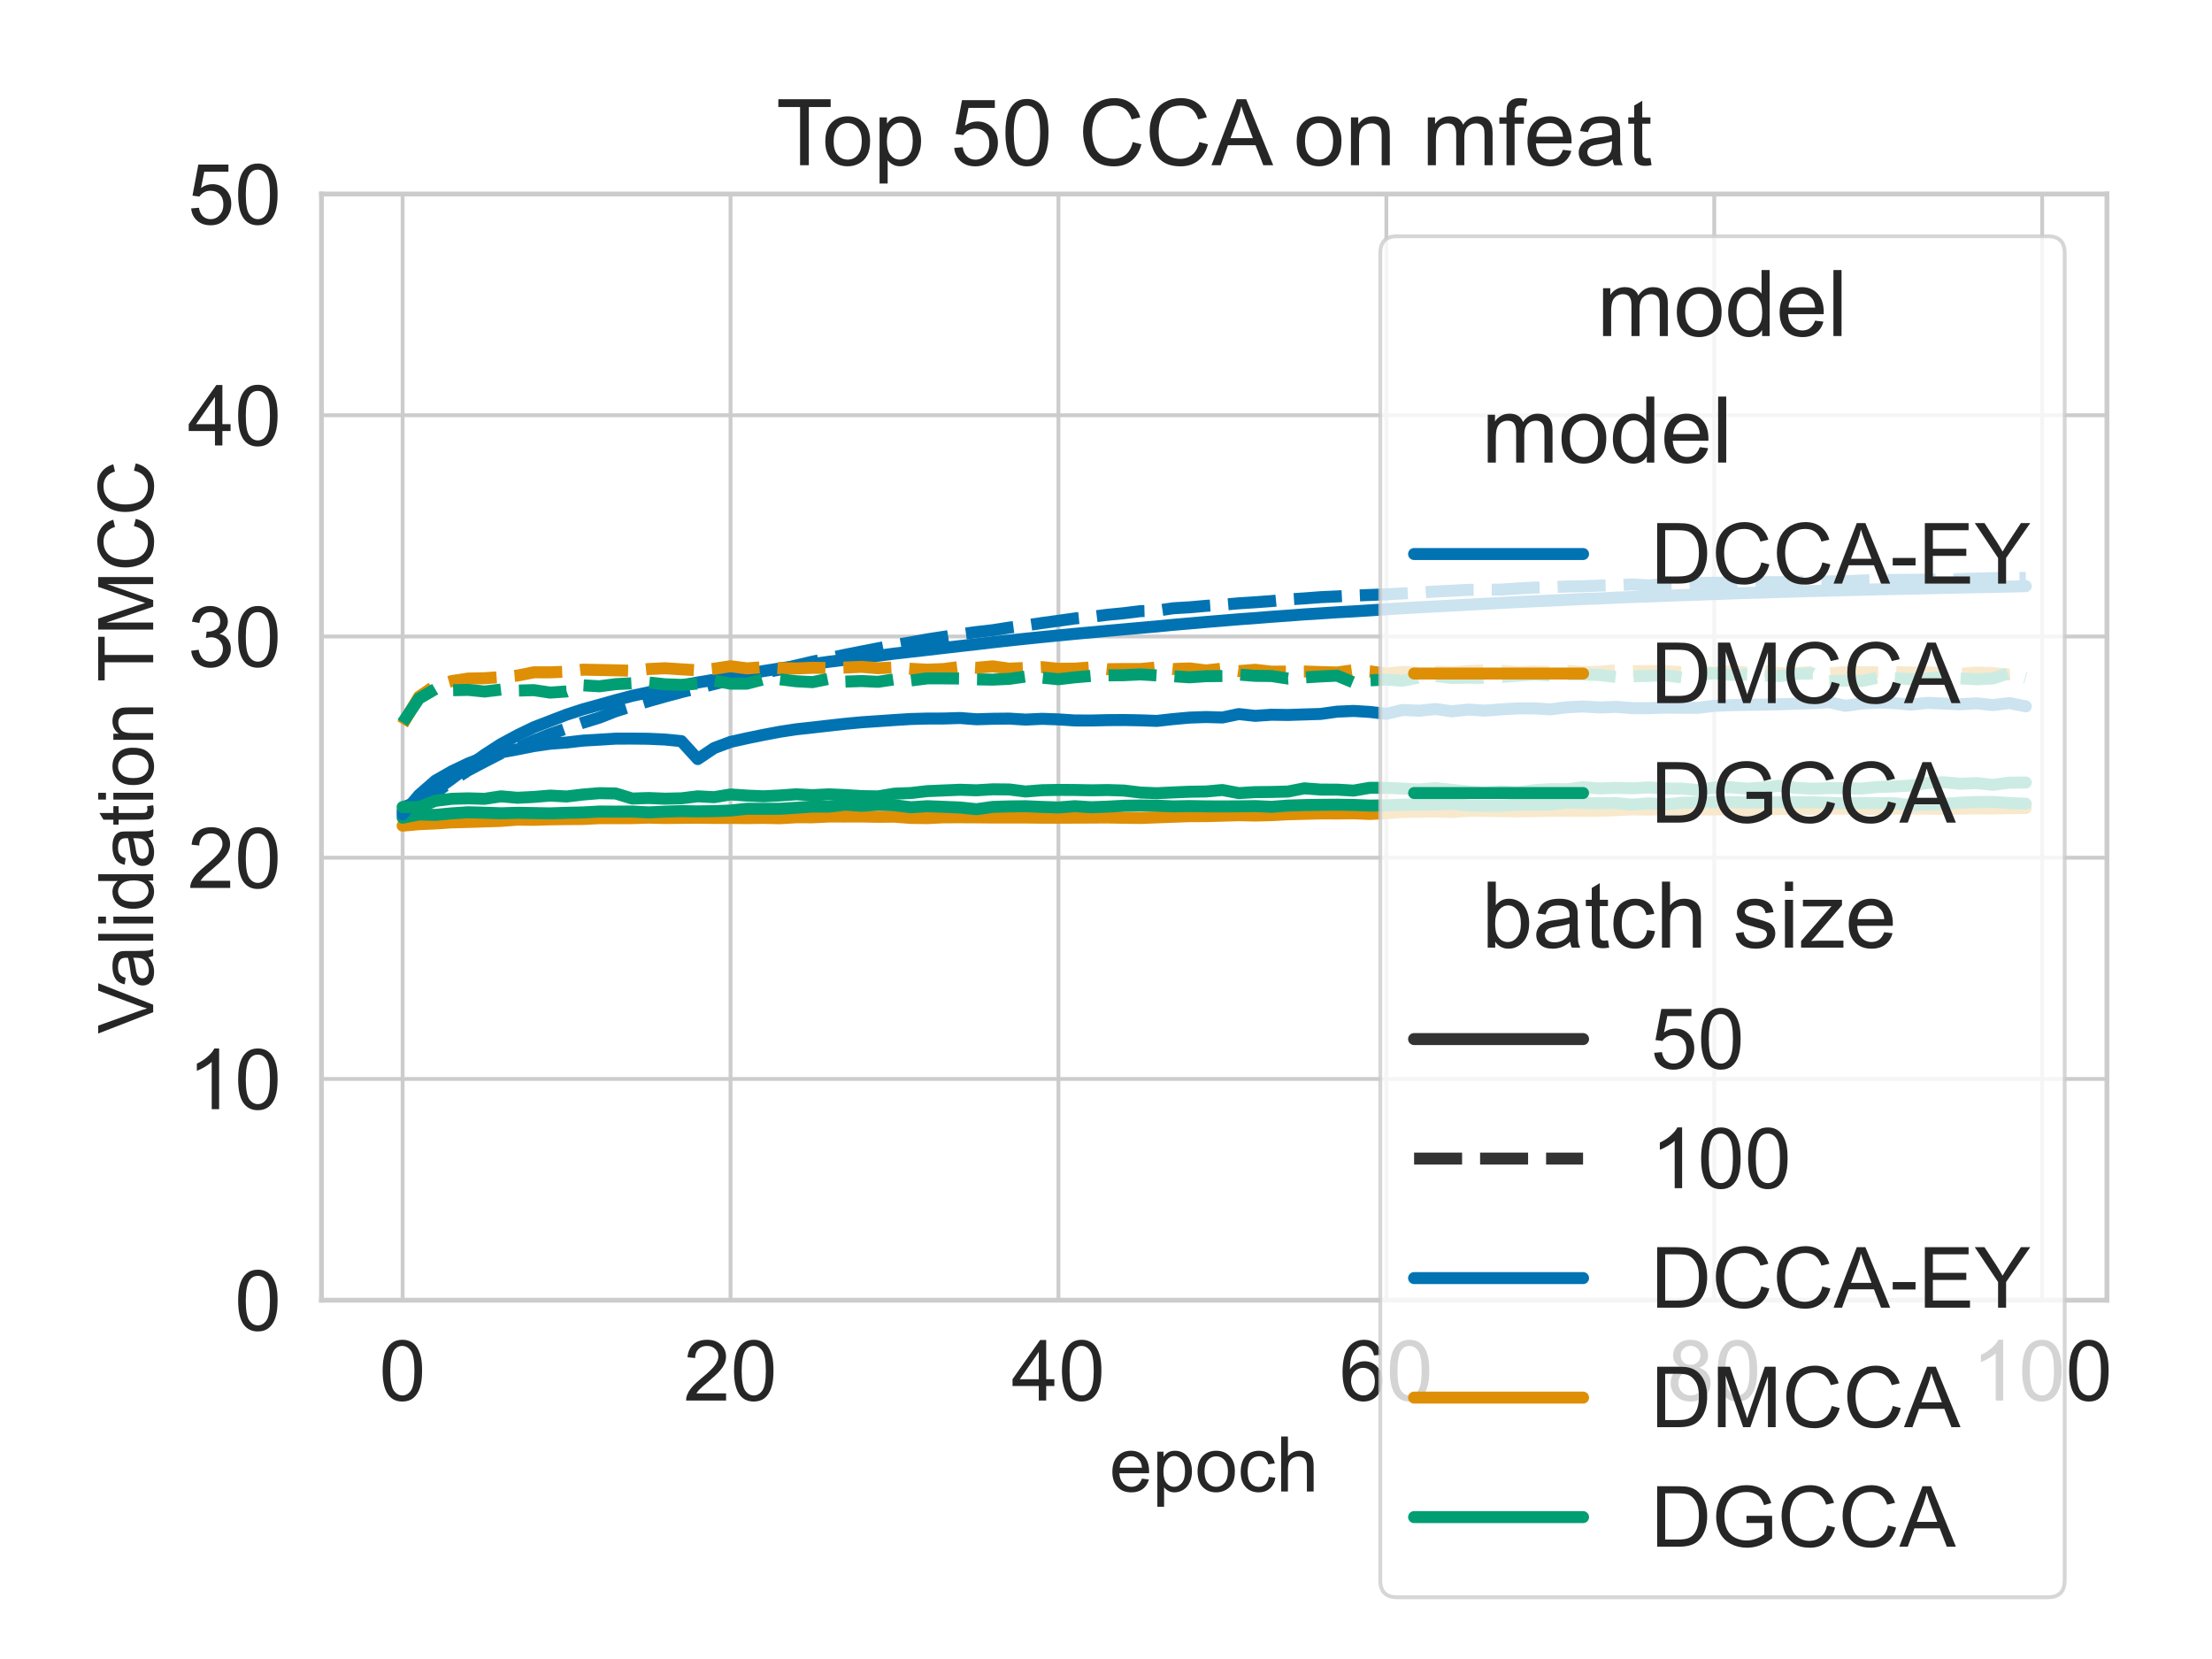 <?xml version="1.0" encoding="utf-8" standalone="no"?>
<!DOCTYPE svg PUBLIC "-//W3C//DTD SVG 1.1//EN"
  "http://www.w3.org/Graphics/SVG/1.1/DTD/svg11.dtd">
<!-- Created with matplotlib (https://matplotlib.org/) -->
<svg height="345.6pt" version="1.1" viewBox="0 0 460.8 345.6" width="460.8pt" xmlns="http://www.w3.org/2000/svg" xmlns:xlink="http://www.w3.org/1999/xlink">
 <defs>
  <style type="text/css">*{stroke-linecap:butt;stroke-linejoin:round;}</style>
 </defs>
 <g id="figure_1">
  <g id="patch_1">
   <path d="M 0 345.6 
L 460.8 345.6 
L 460.8 0 
L 0 0 
z
" style="fill:#ffffff;"/>
  </g>
  <g id="axes_1">
   <g id="patch_2">
    <path d="M 66.966 270.852 
L 438.911 270.852 
L 438.911 40.416 
L 66.966 40.416 
z
" style="fill:#ffffff;"/>
   </g>
   <g id="matplotlib.axis_1">
    <g id="xtick_1">
     <g id="line2d_1">
      <path clip-path="url(#pb693d8e25d)" d="M 83.873 270.852 
L 83.873 40.416 
" style="fill:none;stroke:#cccccc;stroke-linecap:round;stroke-width:0.8;"/>
     </g>
     <g id="text_1">
      <!-- 0 -->
      <g style="fill:#262626;" transform="translate(78.979 291.75)scale(0.176 -0.176)">
       <defs>
        <path d="M 4.156 35.297 
Q 4.156 48 6.766 55.734 
Q 9.375 63.484 14.516 67.672 
Q 19.672 71.875 27.484 71.875 
Q 33.25 71.875 37.594 69.547 
Q 41.938 67.234 44.766 62.859 
Q 47.609 58.5 49.219 52.219 
Q 50.828 45.953 50.828 35.297 
Q 50.828 22.703 48.234 14.969 
Q 45.656 7.234 40.5 3 
Q 35.359 -1.219 27.484 -1.219 
Q 17.141 -1.219 11.234 6.203 
Q 4.156 15.141 4.156 35.297 
z
M 13.188 35.297 
Q 13.188 17.672 17.312 11.828 
Q 21.438 6 27.484 6 
Q 33.547 6 37.672 11.859 
Q 41.797 17.719 41.797 35.297 
Q 41.797 52.984 37.672 58.781 
Q 33.547 64.594 27.391 64.594 
Q 21.344 64.594 17.719 59.469 
Q 13.188 52.938 13.188 35.297 
z
" id="ArialMT-48"/>
       </defs>
       <use xlink:href="#ArialMT-48"/>
      </g>
     </g>
    </g>
    <g id="xtick_2">
     <g id="line2d_2">
      <path clip-path="url(#pb693d8e25d)" d="M 152.182 270.852 
L 152.182 40.416 
" style="fill:none;stroke:#cccccc;stroke-linecap:round;stroke-width:0.8;"/>
     </g>
     <g id="text_2">
      <!-- 20 -->
      <g style="fill:#262626;" transform="translate(142.395 291.75)scale(0.176 -0.176)">
       <defs>
        <path d="M 50.344 8.453 
L 50.344 0 
L 3.031 0 
Q 2.938 3.172 4.047 6.109 
Q 5.859 10.938 9.828 15.625 
Q 13.812 20.312 21.344 26.469 
Q 33.016 36.031 37.109 41.625 
Q 41.219 47.219 41.219 52.203 
Q 41.219 57.422 37.469 61 
Q 33.734 64.594 27.734 64.594 
Q 21.391 64.594 17.578 60.781 
Q 13.766 56.984 13.719 50.25 
L 4.688 51.172 
Q 5.609 61.281 11.656 66.578 
Q 17.719 71.875 27.938 71.875 
Q 38.234 71.875 44.234 66.156 
Q 50.25 60.453 50.25 52 
Q 50.25 47.703 48.484 43.547 
Q 46.734 39.406 42.656 34.812 
Q 38.578 30.219 29.109 22.219 
Q 21.188 15.578 18.938 13.203 
Q 16.703 10.844 15.234 8.453 
z
" id="ArialMT-50"/>
       </defs>
       <use xlink:href="#ArialMT-50"/>
       <use x="55.615" xlink:href="#ArialMT-48"/>
      </g>
     </g>
    </g>
    <g id="xtick_3">
     <g id="line2d_3">
      <path clip-path="url(#pb693d8e25d)" d="M 220.492 270.852 
L 220.492 40.416 
" style="fill:none;stroke:#cccccc;stroke-linecap:round;stroke-width:0.8;"/>
     </g>
     <g id="text_3">
      <!-- 40 -->
      <g style="fill:#262626;" transform="translate(210.704 291.75)scale(0.176 -0.176)">
       <defs>
        <path d="M 32.328 0 
L 32.328 17.141 
L 1.266 17.141 
L 1.266 25.203 
L 33.938 71.578 
L 41.109 71.578 
L 41.109 25.203 
L 50.781 25.203 
L 50.781 17.141 
L 41.109 17.141 
L 41.109 0 
z
M 32.328 25.203 
L 32.328 57.469 
L 9.906 25.203 
z
" id="ArialMT-52"/>
       </defs>
       <use xlink:href="#ArialMT-52"/>
       <use x="55.615" xlink:href="#ArialMT-48"/>
      </g>
     </g>
    </g>
    <g id="xtick_4">
     <g id="line2d_4">
      <path clip-path="url(#pb693d8e25d)" d="M 288.801 270.852 
L 288.801 40.416 
" style="fill:none;stroke:#cccccc;stroke-linecap:round;stroke-width:0.8;"/>
     </g>
     <g id="text_4">
      <!-- 60 -->
      <g style="fill:#262626;" transform="translate(279.014 291.75)scale(0.176 -0.176)">
       <defs>
        <path d="M 49.75 54.047 
L 41.016 53.375 
Q 39.844 58.547 37.703 60.891 
Q 34.125 64.656 28.906 64.656 
Q 24.703 64.656 21.531 62.312 
Q 17.391 59.281 14.984 53.469 
Q 12.594 47.656 12.5 36.922 
Q 15.672 41.75 20.266 44.094 
Q 24.859 46.438 29.891 46.438 
Q 38.672 46.438 44.844 39.969 
Q 51.031 33.5 51.031 23.25 
Q 51.031 16.5 48.125 10.719 
Q 45.219 4.938 40.141 1.859 
Q 35.062 -1.219 28.609 -1.219 
Q 17.625 -1.219 10.688 6.859 
Q 3.766 14.938 3.766 33.5 
Q 3.766 54.25 11.422 63.672 
Q 18.109 71.875 29.438 71.875 
Q 37.891 71.875 43.281 67.141 
Q 48.688 62.406 49.75 54.047 
z
M 13.875 23.188 
Q 13.875 18.656 15.797 14.5 
Q 17.719 10.359 21.188 8.172 
Q 24.656 6 28.469 6 
Q 34.031 6 38.031 10.484 
Q 42.047 14.984 42.047 22.703 
Q 42.047 30.125 38.078 34.391 
Q 34.125 38.672 28.125 38.672 
Q 22.172 38.672 18.016 34.391 
Q 13.875 30.125 13.875 23.188 
z
" id="ArialMT-54"/>
       </defs>
       <use xlink:href="#ArialMT-54"/>
       <use x="55.615" xlink:href="#ArialMT-48"/>
      </g>
     </g>
    </g>
    <g id="xtick_5">
     <g id="line2d_5">
      <path clip-path="url(#pb693d8e25d)" d="M 357.111 270.852 
L 357.111 40.416 
" style="fill:none;stroke:#cccccc;stroke-linecap:round;stroke-width:0.8;"/>
     </g>
     <g id="text_5">
      <!-- 80 -->
      <g style="fill:#262626;" transform="translate(347.323 291.75)scale(0.176 -0.176)">
       <defs>
        <path d="M 17.672 38.812 
Q 12.203 40.828 9.562 44.531 
Q 6.938 48.25 6.938 53.422 
Q 6.938 61.234 12.547 66.547 
Q 18.172 71.875 27.484 71.875 
Q 36.859 71.875 42.578 66.422 
Q 48.297 60.984 48.297 53.172 
Q 48.297 48.188 45.672 44.5 
Q 43.062 40.828 37.75 38.812 
Q 44.344 36.672 47.781 31.875 
Q 51.219 27.094 51.219 20.453 
Q 51.219 11.281 44.719 5.031 
Q 38.234 -1.219 27.641 -1.219 
Q 17.047 -1.219 10.547 5.047 
Q 4.047 11.328 4.047 20.703 
Q 4.047 27.688 7.594 32.391 
Q 11.141 37.109 17.672 38.812 
z
M 15.922 53.719 
Q 15.922 48.641 19.188 45.406 
Q 22.469 42.188 27.688 42.188 
Q 32.766 42.188 36.016 45.375 
Q 39.266 48.578 39.266 53.219 
Q 39.266 58.062 35.906 61.359 
Q 32.562 64.656 27.594 64.656 
Q 22.562 64.656 19.234 61.422 
Q 15.922 58.203 15.922 53.719 
z
M 13.094 20.656 
Q 13.094 16.891 14.875 13.375 
Q 16.656 9.859 20.172 7.922 
Q 23.688 6 27.734 6 
Q 34.031 6 38.125 10.047 
Q 42.234 14.109 42.234 20.359 
Q 42.234 26.703 38.016 30.859 
Q 33.797 35.016 27.438 35.016 
Q 21.234 35.016 17.156 30.906 
Q 13.094 26.812 13.094 20.656 
z
" id="ArialMT-56"/>
       </defs>
       <use xlink:href="#ArialMT-56"/>
       <use x="55.615" xlink:href="#ArialMT-48"/>
      </g>
     </g>
    </g>
    <g id="xtick_6">
     <g id="line2d_6">
      <path clip-path="url(#pb693d8e25d)" d="M 425.42 270.852 
L 425.42 40.416 
" style="fill:none;stroke:#cccccc;stroke-linecap:round;stroke-width:0.8;"/>
     </g>
     <g id="text_6">
      <!-- 100 -->
      <g style="fill:#262626;" transform="translate(410.739 291.75)scale(0.176 -0.176)">
       <defs>
        <path d="M 37.25 0 
L 28.469 0 
L 28.469 56 
Q 25.297 52.984 20.141 49.953 
Q 14.984 46.922 10.891 45.406 
L 10.891 53.906 
Q 18.266 57.375 23.781 62.297 
Q 29.297 67.234 31.594 71.875 
L 37.25 71.875 
z
" id="ArialMT-49"/>
       </defs>
       <use xlink:href="#ArialMT-49"/>
       <use x="55.615" xlink:href="#ArialMT-48"/>
       <use x="111.23" xlink:href="#ArialMT-48"/>
      </g>
     </g>
    </g>
    <g id="text_7">
     <!-- epoch -->
     <g style="fill:#262626;" transform="translate(231.144 310.7)scale(0.16 -0.16)">
      <defs>
       <path d="M 42.094 16.703 
L 51.172 15.578 
Q 49.031 7.625 43.219 3.219 
Q 37.406 -1.172 28.375 -1.172 
Q 17 -1.172 10.328 5.828 
Q 3.656 12.844 3.656 25.484 
Q 3.656 38.578 10.391 45.797 
Q 17.141 53.031 27.875 53.031 
Q 38.281 53.031 44.875 45.953 
Q 51.469 38.875 51.469 26.031 
Q 51.469 25.25 51.422 23.688 
L 12.75 23.688 
Q 13.234 15.141 17.578 10.594 
Q 21.922 6.062 28.422 6.062 
Q 33.25 6.062 36.672 8.594 
Q 40.094 11.141 42.094 16.703 
z
M 13.234 30.906 
L 42.188 30.906 
Q 41.609 37.453 38.875 40.719 
Q 34.672 45.797 27.984 45.797 
Q 21.922 45.797 17.797 41.75 
Q 13.672 37.703 13.234 30.906 
z
" id="ArialMT-101"/>
       <path d="M 6.594 -19.875 
L 6.594 51.859 
L 14.594 51.859 
L 14.594 45.125 
Q 17.438 49.078 21 51.047 
Q 24.562 53.031 29.641 53.031 
Q 36.281 53.031 41.359 49.609 
Q 46.438 46.188 49.016 39.953 
Q 51.609 33.734 51.609 26.312 
Q 51.609 18.359 48.75 11.984 
Q 45.906 5.609 40.453 2.219 
Q 35.016 -1.172 29 -1.172 
Q 24.609 -1.172 21.109 0.688 
Q 17.625 2.547 15.375 5.375 
L 15.375 -19.875 
z
M 14.547 25.641 
Q 14.547 15.625 18.594 10.844 
Q 22.656 6.062 28.422 6.062 
Q 34.281 6.062 38.453 11.016 
Q 42.625 15.969 42.625 26.375 
Q 42.625 36.281 38.547 41.203 
Q 34.469 46.141 28.812 46.141 
Q 23.188 46.141 18.859 40.891 
Q 14.547 35.641 14.547 25.641 
z
" id="ArialMT-112"/>
       <path d="M 3.328 25.922 
Q 3.328 40.328 11.328 47.266 
Q 18.016 53.031 27.641 53.031 
Q 38.328 53.031 45.109 46.016 
Q 51.906 39.016 51.906 26.656 
Q 51.906 16.656 48.906 10.906 
Q 45.906 5.172 40.156 2 
Q 34.422 -1.172 27.641 -1.172 
Q 16.75 -1.172 10.031 5.812 
Q 3.328 12.797 3.328 25.922 
z
M 12.359 25.922 
Q 12.359 15.969 16.703 11.016 
Q 21.047 6.062 27.641 6.062 
Q 34.188 6.062 38.531 11.031 
Q 42.875 16.016 42.875 26.219 
Q 42.875 35.844 38.5 40.797 
Q 34.125 45.75 27.641 45.75 
Q 21.047 45.75 16.703 40.812 
Q 12.359 35.891 12.359 25.922 
z
" id="ArialMT-111"/>
       <path d="M 40.438 19 
L 49.078 17.875 
Q 47.656 8.938 41.812 3.875 
Q 35.984 -1.172 27.484 -1.172 
Q 16.844 -1.172 10.375 5.781 
Q 3.906 12.75 3.906 25.734 
Q 3.906 34.125 6.688 40.422 
Q 9.469 46.734 15.156 49.875 
Q 20.844 53.031 27.547 53.031 
Q 35.984 53.031 41.359 48.75 
Q 46.734 44.484 48.25 36.625 
L 39.703 35.297 
Q 38.484 40.531 35.375 43.156 
Q 32.281 45.797 27.875 45.797 
Q 21.234 45.797 17.078 41.031 
Q 12.938 36.281 12.938 25.984 
Q 12.938 15.531 16.938 10.797 
Q 20.953 6.062 27.391 6.062 
Q 32.562 6.062 36.031 9.234 
Q 39.5 12.406 40.438 19 
z
" id="ArialMT-99"/>
       <path d="M 6.594 0 
L 6.594 71.578 
L 15.375 71.578 
L 15.375 45.906 
Q 21.531 53.031 30.906 53.031 
Q 36.672 53.031 40.922 50.75 
Q 45.172 48.484 47 44.484 
Q 48.828 40.484 48.828 32.859 
L 48.828 0 
L 40.047 0 
L 40.047 32.859 
Q 40.047 39.453 37.188 42.453 
Q 34.328 45.453 29.109 45.453 
Q 25.203 45.453 21.75 43.422 
Q 18.312 41.406 16.844 37.938 
Q 15.375 34.469 15.375 28.375 
L 15.375 0 
z
" id="ArialMT-104"/>
      </defs>
      <use xlink:href="#ArialMT-101"/>
      <use x="55.615" xlink:href="#ArialMT-112"/>
      <use x="111.23" xlink:href="#ArialMT-111"/>
      <use x="166.846" xlink:href="#ArialMT-99"/>
      <use x="216.846" xlink:href="#ArialMT-104"/>
     </g>
    </g>
   </g>
   <g id="matplotlib.axis_2">
    <g id="ytick_1">
     <g id="line2d_7">
      <path clip-path="url(#pb693d8e25d)" d="M 66.966 270.852 
L 438.911 270.852 
" style="fill:none;stroke:#cccccc;stroke-linecap:round;stroke-width:0.8;"/>
     </g>
     <g id="text_8">
      <!-- 0 -->
      <g style="fill:#262626;" transform="translate(48.879 277.151)scale(0.176 -0.176)">
       <use xlink:href="#ArialMT-48"/>
      </g>
     </g>
    </g>
    <g id="ytick_2">
     <g id="line2d_8">
      <path clip-path="url(#pb693d8e25d)" d="M 66.966 224.765 
L 438.911 224.765 
" style="fill:none;stroke:#cccccc;stroke-linecap:round;stroke-width:0.8;"/>
     </g>
     <g id="text_9">
      <!-- 10 -->
      <g style="fill:#262626;" transform="translate(39.092 231.064)scale(0.176 -0.176)">
       <use xlink:href="#ArialMT-49"/>
       <use x="55.615" xlink:href="#ArialMT-48"/>
      </g>
     </g>
    </g>
    <g id="ytick_3">
     <g id="line2d_9">
      <path clip-path="url(#pb693d8e25d)" d="M 66.966 178.678 
L 438.911 178.678 
" style="fill:none;stroke:#cccccc;stroke-linecap:round;stroke-width:0.8;"/>
     </g>
     <g id="text_10">
      <!-- 20 -->
      <g style="fill:#262626;" transform="translate(39.092 184.976)scale(0.176 -0.176)">
       <use xlink:href="#ArialMT-50"/>
       <use x="55.615" xlink:href="#ArialMT-48"/>
      </g>
     </g>
    </g>
    <g id="ytick_4">
     <g id="line2d_10">
      <path clip-path="url(#pb693d8e25d)" d="M 66.966 132.59 
L 438.911 132.59 
" style="fill:none;stroke:#cccccc;stroke-linecap:round;stroke-width:0.8;"/>
     </g>
     <g id="text_11">
      <!-- 30 -->
      <g style="fill:#262626;" transform="translate(39.092 138.889)scale(0.176 -0.176)">
       <defs>
        <path d="M 4.203 18.891 
L 12.984 20.062 
Q 14.5 12.594 18.141 9.297 
Q 21.781 6 27 6 
Q 33.203 6 37.469 10.297 
Q 41.75 14.594 41.75 20.953 
Q 41.75 27 37.797 30.922 
Q 33.844 34.859 27.734 34.859 
Q 25.25 34.859 21.531 33.891 
L 22.516 41.609 
Q 23.391 41.5 23.922 41.5 
Q 29.547 41.5 34.031 44.422 
Q 38.531 47.359 38.531 53.469 
Q 38.531 58.297 35.25 61.469 
Q 31.984 64.656 26.812 64.656 
Q 21.688 64.656 18.266 61.422 
Q 14.844 58.203 13.875 51.766 
L 5.078 53.328 
Q 6.688 62.156 12.391 67.016 
Q 18.109 71.875 26.609 71.875 
Q 32.469 71.875 37.391 69.359 
Q 42.328 66.844 44.938 62.5 
Q 47.562 58.156 47.562 53.266 
Q 47.562 48.641 45.062 44.828 
Q 42.578 41.016 37.703 38.766 
Q 44.047 37.312 47.562 32.688 
Q 51.078 28.078 51.078 21.141 
Q 51.078 11.766 44.234 5.25 
Q 37.406 -1.266 26.953 -1.266 
Q 17.531 -1.266 11.297 4.344 
Q 5.078 9.969 4.203 18.891 
z
" id="ArialMT-51"/>
       </defs>
       <use xlink:href="#ArialMT-51"/>
       <use x="55.615" xlink:href="#ArialMT-48"/>
      </g>
     </g>
    </g>
    <g id="ytick_5">
     <g id="line2d_11">
      <path clip-path="url(#pb693d8e25d)" d="M 66.966 86.503 
L 438.911 86.503 
" style="fill:none;stroke:#cccccc;stroke-linecap:round;stroke-width:0.8;"/>
     </g>
     <g id="text_12">
      <!-- 40 -->
      <g style="fill:#262626;" transform="translate(39.092 92.802)scale(0.176 -0.176)">
       <use xlink:href="#ArialMT-52"/>
       <use x="55.615" xlink:href="#ArialMT-48"/>
      </g>
     </g>
    </g>
    <g id="ytick_6">
     <g id="line2d_12">
      <path clip-path="url(#pb693d8e25d)" d="M 66.966 40.416 
L 438.911 40.416 
" style="fill:none;stroke:#cccccc;stroke-linecap:round;stroke-width:0.8;"/>
     </g>
     <g id="text_13">
      <!-- 50 -->
      <g style="fill:#262626;" transform="translate(39.092 46.715)scale(0.176 -0.176)">
       <defs>
        <path d="M 4.156 18.75 
L 13.375 19.531 
Q 14.406 12.797 18.141 9.391 
Q 21.875 6 27.156 6 
Q 33.5 6 37.891 10.781 
Q 42.281 15.578 42.281 23.484 
Q 42.281 31 38.062 35.344 
Q 33.844 39.703 27 39.703 
Q 22.75 39.703 19.328 37.766 
Q 15.922 35.844 13.969 32.766 
L 5.719 33.844 
L 12.641 70.609 
L 48.25 70.609 
L 48.25 62.203 
L 19.672 62.203 
L 15.828 42.969 
Q 22.266 47.469 29.344 47.469 
Q 38.719 47.469 45.156 40.969 
Q 51.609 34.469 51.609 24.266 
Q 51.609 14.547 45.953 7.469 
Q 39.062 -1.219 27.156 -1.219 
Q 17.391 -1.219 11.203 4.25 
Q 5.031 9.719 4.156 18.75 
z
" id="ArialMT-53"/>
       </defs>
       <use xlink:href="#ArialMT-53"/>
       <use x="55.615" xlink:href="#ArialMT-48"/>
      </g>
     </g>
    </g>
    <g id="text_14">
     <!-- Validation TMCC -->
     <g style="fill:#262626;" transform="translate(31.912 215.367)rotate(-90)scale(0.16 -0.16)">
      <defs>
       <path d="M 28.172 0 
L 0.438 71.578 
L 10.688 71.578 
L 29.297 19.578 
Q 31.547 13.328 33.062 7.859 
Q 34.719 13.719 36.922 19.578 
L 56.25 71.578 
L 65.922 71.578 
L 37.891 0 
z
" id="ArialMT-86"/>
       <path d="M 40.438 6.391 
Q 35.547 2.25 31.031 0.531 
Q 26.516 -1.172 21.344 -1.172 
Q 12.797 -1.172 8.203 3 
Q 3.609 7.172 3.609 13.672 
Q 3.609 17.484 5.344 20.625 
Q 7.078 23.781 9.891 25.688 
Q 12.703 27.594 16.219 28.562 
Q 18.797 29.25 24.031 29.891 
Q 34.672 31.156 39.703 32.906 
Q 39.75 34.719 39.75 35.203 
Q 39.75 40.578 37.25 42.781 
Q 33.891 45.75 27.25 45.75 
Q 21.047 45.75 18.094 43.578 
Q 15.141 41.406 13.719 35.891 
L 5.125 37.062 
Q 6.297 42.578 8.984 45.969 
Q 11.672 49.359 16.75 51.188 
Q 21.828 53.031 28.516 53.031 
Q 35.156 53.031 39.297 51.469 
Q 43.453 49.906 45.406 47.531 
Q 47.359 45.172 48.141 41.547 
Q 48.578 39.312 48.578 33.453 
L 48.578 21.734 
Q 48.578 9.469 49.141 6.219 
Q 49.703 2.984 51.375 0 
L 42.188 0 
Q 40.828 2.734 40.438 6.391 
z
M 39.703 26.031 
Q 34.906 24.078 25.344 22.703 
Q 19.922 21.922 17.672 20.938 
Q 15.438 19.969 14.203 18.094 
Q 12.984 16.219 12.984 13.922 
Q 12.984 10.406 15.641 8.062 
Q 18.312 5.719 23.438 5.719 
Q 28.516 5.719 32.469 7.938 
Q 36.422 10.156 38.281 14.016 
Q 39.703 17 39.703 22.797 
z
" id="ArialMT-97"/>
       <path d="M 6.391 0 
L 6.391 71.578 
L 15.188 71.578 
L 15.188 0 
z
" id="ArialMT-108"/>
       <path d="M 6.641 61.469 
L 6.641 71.578 
L 15.438 71.578 
L 15.438 61.469 
z
M 6.641 0 
L 6.641 51.859 
L 15.438 51.859 
L 15.438 0 
z
" id="ArialMT-105"/>
       <path d="M 40.234 0 
L 40.234 6.547 
Q 35.297 -1.172 25.734 -1.172 
Q 19.531 -1.172 14.328 2.25 
Q 9.125 5.672 6.266 11.797 
Q 3.422 17.922 3.422 25.875 
Q 3.422 33.641 6 39.969 
Q 8.594 46.297 13.766 49.656 
Q 18.953 53.031 25.344 53.031 
Q 30.031 53.031 33.688 51.047 
Q 37.359 49.078 39.656 45.906 
L 39.656 71.578 
L 48.391 71.578 
L 48.391 0 
z
M 12.453 25.875 
Q 12.453 15.922 16.641 10.984 
Q 20.844 6.062 26.562 6.062 
Q 32.328 6.062 36.344 10.766 
Q 40.375 15.484 40.375 25.141 
Q 40.375 35.797 36.266 40.766 
Q 32.172 45.75 26.172 45.75 
Q 20.312 45.75 16.375 40.969 
Q 12.453 36.188 12.453 25.875 
z
" id="ArialMT-100"/>
       <path d="M 25.781 7.859 
L 27.047 0.094 
Q 23.344 -0.688 20.406 -0.688 
Q 15.625 -0.688 12.984 0.828 
Q 10.359 2.344 9.281 4.812 
Q 8.203 7.281 8.203 15.188 
L 8.203 45.016 
L 1.766 45.016 
L 1.766 51.859 
L 8.203 51.859 
L 8.203 64.703 
L 16.938 69.969 
L 16.938 51.859 
L 25.781 51.859 
L 25.781 45.016 
L 16.938 45.016 
L 16.938 14.703 
Q 16.938 10.938 17.406 9.859 
Q 17.875 8.797 18.922 8.156 
Q 19.969 7.516 21.922 7.516 
Q 23.391 7.516 25.781 7.859 
z
" id="ArialMT-116"/>
       <path d="M 6.594 0 
L 6.594 51.859 
L 14.5 51.859 
L 14.5 44.484 
Q 20.219 53.031 31 53.031 
Q 35.688 53.031 39.625 51.344 
Q 43.562 49.656 45.516 46.922 
Q 47.469 44.188 48.25 40.438 
Q 48.734 37.984 48.734 31.891 
L 48.734 0 
L 39.938 0 
L 39.938 31.547 
Q 39.938 36.922 38.906 39.578 
Q 37.891 42.234 35.281 43.812 
Q 32.672 45.406 29.156 45.406 
Q 23.531 45.406 19.453 41.844 
Q 15.375 38.281 15.375 28.328 
L 15.375 0 
z
" id="ArialMT-110"/>
       <path id="ArialMT-32"/>
       <path d="M 25.922 0 
L 25.922 63.141 
L 2.344 63.141 
L 2.344 71.578 
L 59.078 71.578 
L 59.078 63.141 
L 35.406 63.141 
L 35.406 0 
z
" id="ArialMT-84"/>
       <path d="M 7.422 0 
L 7.422 71.578 
L 21.688 71.578 
L 38.625 20.906 
Q 40.969 13.812 42.047 10.297 
Q 43.266 14.203 45.844 21.781 
L 62.984 71.578 
L 75.734 71.578 
L 75.734 0 
L 66.609 0 
L 66.609 59.906 
L 45.797 0 
L 37.25 0 
L 16.547 60.938 
L 16.547 0 
z
" id="ArialMT-77"/>
       <path d="M 58.797 25.094 
L 68.266 22.703 
Q 65.281 11.031 57.547 4.906 
Q 49.812 -1.219 38.625 -1.219 
Q 27.047 -1.219 19.797 3.484 
Q 12.547 8.203 8.766 17.141 
Q 4.984 26.078 4.984 36.328 
Q 4.984 47.516 9.25 55.828 
Q 13.531 64.156 21.406 68.469 
Q 29.297 72.797 38.766 72.797 
Q 49.516 72.797 56.828 67.328 
Q 64.156 61.859 67.047 51.953 
L 57.719 49.75 
Q 55.219 57.562 50.484 61.125 
Q 45.75 64.703 38.578 64.703 
Q 30.328 64.703 24.781 60.734 
Q 19.234 56.781 16.984 50.109 
Q 14.75 43.453 14.75 36.375 
Q 14.75 27.25 17.406 20.438 
Q 20.062 13.625 25.672 10.25 
Q 31.297 6.891 37.844 6.891 
Q 45.797 6.891 51.312 11.469 
Q 56.844 16.062 58.797 25.094 
z
" id="ArialMT-67"/>
      </defs>
      <use xlink:href="#ArialMT-86"/>
      <use x="59.324" xlink:href="#ArialMT-97"/>
      <use x="114.939" xlink:href="#ArialMT-108"/>
      <use x="137.156" xlink:href="#ArialMT-105"/>
      <use x="159.373" xlink:href="#ArialMT-100"/>
      <use x="214.988" xlink:href="#ArialMT-97"/>
      <use x="270.604" xlink:href="#ArialMT-116"/>
      <use x="298.387" xlink:href="#ArialMT-105"/>
      <use x="320.604" xlink:href="#ArialMT-111"/>
      <use x="376.219" xlink:href="#ArialMT-110"/>
      <use x="431.834" xlink:href="#ArialMT-32"/>
      <use x="457.867" xlink:href="#ArialMT-84"/>
      <use x="518.951" xlink:href="#ArialMT-77"/>
      <use x="602.252" xlink:href="#ArialMT-67"/>
      <use x="674.469" xlink:href="#ArialMT-67"/>
     </g>
    </g>
   </g>
   <g id="PolyCollection_1"/>
   <g id="PolyCollection_2"/>
   <g id="PolyCollection_3"/>
   <g id="PolyCollection_4"/>
   <g id="PolyCollection_5"/>
   <g id="PolyCollection_6"/>
   <g id="PolyCollection_7"/>
   <g id="PolyCollection_8"/>
   <g id="line2d_13">
    <path clip-path="url(#pb693d8e25d)" d="M 83.873 168.959 
L 87.288 167.431 
L 90.704 164.699 
L 94.119 162.22 
L 97.535 159.669 
L 100.95 157.21 
L 104.365 155.008 
L 107.781 153.161 
L 111.196 151.509 
L 114.612 150.19 
L 118.027 148.873 
L 121.443 147.762 
L 124.858 146.818 
L 128.274 145.853 
L 131.689 144.954 
L 135.105 144.224 
L 138.52 143.493 
L 141.936 142.82 
L 145.351 142.174 
L 148.767 141.607 
L 152.182 141.004 
L 155.598 140.401 
L 159.013 139.8 
L 162.429 139.255 
L 165.844 138.78 
L 169.259 138.335 
L 172.675 137.858 
L 176.09 137.434 
L 179.506 136.992 
L 182.921 136.601 
L 186.337 136.154 
L 189.752 135.77 
L 193.168 135.38 
L 196.583 134.981 
L 199.999 134.587 
L 203.414 134.204 
L 206.83 133.798 
L 210.245 133.421 
L 213.661 133.058 
L 217.076 132.706 
L 220.492 132.37 
L 223.907 132.037 
L 227.323 131.732 
L 230.738 131.409 
L 234.154 131.099 
L 237.569 130.795 
L 240.984 130.493 
L 244.4 130.161 
L 247.815 129.869 
L 251.231 129.571 
L 254.646 129.29 
L 258.062 129.007 
L 261.477 128.761 
L 264.893 128.485 
L 268.308 128.245 
L 271.724 127.985 
L 275.139 127.773 
L 278.555 127.546 
L 281.97 127.363 
L 285.386 127.143 
L 288.801 126.925 
L 292.217 126.705 
L 295.632 126.51 
L 299.048 126.332 
L 302.463 126.153 
L 305.879 125.969 
L 309.294 125.779 
L 312.709 125.598 
L 316.125 125.422 
L 319.54 125.256 
L 322.956 125.118 
L 326.371 124.95 
L 329.787 124.781 
L 333.202 124.68 
L 336.618 124.498 
L 340.033 124.377 
L 343.449 124.246 
L 346.864 124.131 
L 350.28 123.991 
L 353.695 123.892 
L 357.111 123.752 
L 360.526 123.646 
L 363.942 123.513 
L 367.357 123.431 
L 370.773 123.317 
L 374.188 123.22 
L 377.604 123.122 
L 381.019 123.04 
L 384.434 122.94 
L 387.85 122.858 
L 391.265 122.772 
L 394.681 122.694 
L 398.096 122.64 
L 401.512 122.55 
L 404.927 122.477 
L 408.343 122.402 
L 411.758 122.328 
L 415.174 122.274 
L 418.589 122.187 
L 422.005 122.11 
" style="fill:none;stroke:#0173b2;stroke-linecap:round;stroke-width:2.5;"/>
   </g>
   <g id="line2d_14">
    <path clip-path="url(#pb693d8e25d)" d="M 83.873 168.218 
L 87.288 166.89 
L 90.704 165.152 
L 94.119 162.685 
L 97.535 160.474 
L 100.95 158.672 
L 104.365 156.916 
L 107.781 155.837 
L 111.196 154.288 
L 114.612 152.933 
L 118.027 151.73 
L 121.443 150.544 
L 124.858 149.496 
L 128.274 148.156 
L 131.689 147.088 
L 135.105 146.065 
L 138.52 145.1 
L 141.936 144.181 
L 145.351 143.349 
L 148.767 142.496 
L 152.182 141.649 
L 155.598 140.887 
L 159.013 140.153 
L 162.429 139.481 
L 165.844 138.642 
L 169.259 137.841 
L 172.675 137.13 
L 176.09 136.397 
L 179.506 135.719 
L 182.921 135.057 
L 186.337 134.408 
L 189.752 133.818 
L 193.168 133.19 
L 196.583 132.667 
L 199.999 132.14 
L 203.414 131.667 
L 206.83 131.277 
L 210.245 130.742 
L 213.661 130.286 
L 217.076 129.785 
L 220.492 129.321 
L 223.907 128.836 
L 227.323 128.5 
L 230.738 128.067 
L 234.154 127.736 
L 237.569 127.312 
L 240.984 127.217 
L 244.4 126.713 
L 247.815 126.514 
L 251.231 126.207 
L 254.646 125.979 
L 258.062 125.682 
L 261.477 125.465 
L 264.893 125.215 
L 268.308 124.881 
L 271.724 124.658 
L 275.139 124.401 
L 278.555 124.243 
L 281.97 124.081 
L 285.386 123.946 
L 288.801 123.804 
L 292.217 123.623 
L 295.632 123.448 
L 299.048 123.221 
L 302.463 123.057 
L 305.879 122.884 
L 309.294 122.841 
L 312.709 122.824 
L 316.125 122.585 
L 319.54 122.408 
L 322.956 122.328 
L 326.371 122.181 
L 329.787 122.12 
L 333.202 121.992 
L 336.618 121.906 
L 340.033 121.75 
L 343.449 121.947 
L 346.864 121.653 
L 350.28 121.555 
L 353.695 121.445 
L 357.111 121.387 
L 360.526 121.38 
L 363.942 121.34 
L 367.357 121.275 
L 370.773 121.291 
L 374.188 121.165 
L 377.604 121.167 
L 381.019 121.116 
L 384.434 121.081 
L 387.85 120.922 
L 391.265 120.824 
L 394.681 120.81 
L 398.096 120.788 
L 401.512 120.731 
L 404.927 120.745 
L 408.343 120.619 
L 411.758 120.52 
L 415.174 120.44 
L 418.589 120.426 
L 422.005 120.386 
" style="fill:none;stroke:#0173b2;stroke-dasharray:10,3.75;stroke-dashoffset:0;stroke-width:2.5;"/>
   </g>
   <g id="line2d_15">
    <path clip-path="url(#pb693d8e25d)" d="M 83.873 171.999 
L 87.288 171.689 
L 90.704 171.541 
L 94.119 171.314 
L 97.535 171.226 
L 100.95 171.121 
L 104.365 171.006 
L 107.781 170.745 
L 111.196 170.784 
L 114.612 170.686 
L 118.027 170.635 
L 121.443 170.611 
L 124.858 170.439 
L 128.274 170.438 
L 131.689 170.433 
L 135.105 170.326 
L 138.52 170.408 
L 141.936 170.376 
L 145.351 170.348 
L 148.767 170.388 
L 152.182 170.384 
L 155.598 170.432 
L 159.013 170.378 
L 162.429 170.456 
L 165.844 170.254 
L 169.259 170.262 
L 172.675 170.097 
L 176.09 170.101 
L 179.506 170.09 
L 182.921 170.158 
L 186.337 170.129 
L 189.752 170.39 
L 193.168 170.428 
L 196.583 170.263 
L 199.999 170.258 
L 203.414 170.273 
L 206.83 170.305 
L 210.245 170.297 
L 213.661 170.302 
L 217.076 170.342 
L 220.492 170.346 
L 223.907 170.331 
L 227.323 170.318 
L 230.738 170.295 
L 234.154 170.363 
L 237.569 170.399 
L 240.984 170.274 
L 244.4 170.143 
L 247.815 170.022 
L 251.231 170.01 
L 254.646 169.921 
L 258.062 169.819 
L 261.477 169.894 
L 264.893 169.807 
L 268.308 169.627 
L 271.724 169.536 
L 275.139 169.449 
L 278.555 169.465 
L 281.97 169.425 
L 285.386 169.566 
L 288.801 169.408 
L 292.217 169.134 
L 295.632 169.091 
L 299.048 169.037 
L 302.463 169.157 
L 305.879 168.914 
L 309.294 168.927 
L 312.709 168.977 
L 316.125 169.033 
L 319.54 168.982 
L 322.956 168.913 
L 326.371 168.922 
L 329.787 168.925 
L 333.202 168.927 
L 336.618 168.772 
L 340.033 168.615 
L 343.449 168.662 
L 346.864 168.525 
L 350.28 168.571 
L 353.695 168.646 
L 357.111 168.626 
L 360.526 168.598 
L 363.942 168.688 
L 367.357 168.586 
L 370.773 168.542 
L 374.188 168.47 
L 377.604 168.507 
L 381.019 168.453 
L 384.434 168.449 
L 387.85 168.525 
L 391.265 168.508 
L 394.681 168.448 
L 398.096 168.438 
L 401.512 168.465 
L 404.927 168.493 
L 408.343 168.468 
L 411.758 168.407 
L 415.174 168.425 
L 418.589 168.359 
L 422.005 168.323 
" style="fill:none;stroke:#de8f05;stroke-linecap:round;stroke-width:2.5;"/>
   </g>
   <g id="line2d_16">
    <path clip-path="url(#pb693d8e25d)" d="M 83.873 150.899 
L 87.288 145.135 
L 90.704 142.816 
L 94.119 141.881 
L 97.535 141.36 
L 100.95 141.286 
L 104.365 141.042 
L 107.781 140.735 
L 111.196 140.055 
L 114.612 140.057 
L 118.027 139.921 
L 121.443 139.504 
L 124.858 139.57 
L 128.274 139.643 
L 131.689 139.732 
L 135.105 139.373 
L 138.52 139.209 
L 141.936 139.431 
L 145.351 139.639 
L 148.767 139.314 
L 152.182 138.784 
L 155.598 139.236 
L 159.013 138.984 
L 162.429 139.185 
L 165.844 139.252 
L 169.259 139.112 
L 172.675 139.16 
L 176.09 139.061 
L 179.506 138.914 
L 182.921 139.197 
L 186.337 139.042 
L 189.752 139.326 
L 193.168 139.511 
L 196.583 139.373 
L 199.999 138.928 
L 203.414 139.107 
L 206.83 138.812 
L 210.245 139.296 
L 213.661 139.145 
L 217.076 138.981 
L 220.492 139.32 
L 223.907 139.286 
L 227.323 139.039 
L 230.738 139.41 
L 234.154 139.364 
L 237.569 139.372 
L 240.984 139.045 
L 244.4 139.371 
L 247.815 139.246 
L 251.231 139.666 
L 254.646 139.29 
L 258.062 139.806 
L 261.477 139.532 
L 264.893 139.926 
L 268.308 139.894 
L 271.724 139.885 
L 275.139 140.006 
L 278.555 140.095 
L 281.97 139.61 
L 285.386 139.851 
L 288.801 140.335 
L 292.217 139.942 
L 295.632 140.188 
L 299.048 139.918 
L 302.463 140.074 
L 305.879 139.782 
L 309.294 139.648 
L 312.709 139.723 
L 316.125 140.051 
L 319.54 139.894 
L 322.956 139.98 
L 326.371 139.718 
L 329.787 140.035 
L 333.202 139.93 
L 336.618 139.652 
L 340.033 139.807 
L 343.449 139.799 
L 346.864 139.805 
L 350.28 140.034 
L 353.695 139.821 
L 357.111 140.153 
L 360.526 139.836 
L 363.942 140.111 
L 367.357 139.79 
L 370.773 140.27 
L 374.188 140.262 
L 377.604 139.958 
L 381.019 140.308 
L 384.434 140.002 
L 387.85 140.056 
L 391.265 140.024 
L 394.681 140.008 
L 398.096 140.105 
L 401.512 140.074 
L 404.927 140.234 
L 408.343 140.379 
L 411.758 140.092 
L 415.174 140.227 
L 418.589 140.516 
L 422.005 140.313 
" style="fill:none;stroke:#de8f05;stroke-dasharray:10,3.75;stroke-dashoffset:0;stroke-width:2.5;"/>
   </g>
   <g id="line2d_17">
    <path clip-path="url(#pb693d8e25d)" d="M 83.873 170.339 
L 87.288 169.668 
L 90.704 169.759 
L 94.119 169.433 
L 97.535 169.211 
L 100.95 169.303 
L 104.365 169.419 
L 107.781 169.323 
L 111.196 169.378 
L 114.612 169.44 
L 118.027 169.322 
L 121.443 169.247 
L 124.858 169.054 
L 128.274 169.075 
L 131.689 169.05 
L 135.105 169.237 
L 138.52 169.078 
L 141.936 168.969 
L 145.351 169.026 
L 148.767 168.977 
L 152.182 168.845 
L 155.598 168.479 
L 159.013 168.493 
L 162.429 168.479 
L 165.844 168.273 
L 169.259 168.026 
L 172.675 168.034 
L 176.09 167.636 
L 179.506 167.866 
L 182.921 167.627 
L 186.337 167.746 
L 189.752 168.167 
L 193.168 167.942 
L 196.583 168.079 
L 199.999 168.217 
L 203.414 168.57 
L 206.83 168.094 
L 210.245 167.987 
L 213.661 167.95 
L 217.076 168.099 
L 220.492 168.205 
L 223.907 167.943 
L 227.323 168.165 
L 230.738 168.04 
L 234.154 167.855 
L 237.569 167.804 
L 240.984 167.838 
L 244.4 167.983 
L 247.815 167.916 
L 251.231 167.975 
L 254.646 167.988 
L 258.062 167.971 
L 261.477 167.921 
L 264.893 168.076 
L 268.308 167.816 
L 271.724 167.714 
L 275.139 167.663 
L 278.555 167.634 
L 281.97 167.689 
L 285.386 167.82 
L 288.801 167.765 
L 292.217 167.636 
L 295.632 167.616 
L 299.048 167.608 
L 302.463 167.436 
L 305.879 167.794 
L 309.294 167.871 
L 312.709 167.863 
L 316.125 167.617 
L 319.54 167.627 
L 322.956 167.605 
L 326.371 167.211 
L 329.787 167.287 
L 333.202 167.318 
L 336.618 167.296 
L 340.033 167.618 
L 343.449 167.35 
L 346.864 167.58 
L 350.28 167.229 
L 353.695 167.154 
L 357.111 167.126 
L 360.526 167.1 
L 363.942 167.173 
L 367.357 167.183 
L 370.773 167.106 
L 374.188 167.12 
L 377.604 167.128 
L 381.019 167.237 
L 384.434 167.35 
L 387.85 167.276 
L 391.265 167.305 
L 394.681 167.331 
L 398.096 167.72 
L 401.512 167.592 
L 404.927 167.467 
L 408.343 167.203 
L 411.758 167.085 
L 415.174 167.047 
L 418.589 167.288 
L 422.005 167.438 
" style="fill:none;stroke:#029e73;stroke-linecap:round;stroke-width:2.5;"/>
   </g>
   <g id="line2d_18">
    <path clip-path="url(#pb693d8e25d)" d="M 83.873 150.566 
L 87.288 145.516 
L 90.704 143.527 
L 94.119 143.787 
L 97.535 143.716 
L 100.95 144.059 
L 104.365 143.654 
L 107.781 143.861 
L 111.196 143.767 
L 114.612 144.281 
L 118.027 144.044 
L 121.443 142.765 
L 124.858 142.966 
L 128.274 142.521 
L 131.689 142.339 
L 135.105 142.174 
L 138.52 142.548 
L 141.936 142.67 
L 145.351 142.398 
L 148.767 141.775 
L 152.182 142.42 
L 155.598 142.415 
L 159.013 141.526 
L 162.429 141.496 
L 165.844 141.919 
L 169.259 142.102 
L 172.675 141.413 
L 176.09 141.99 
L 179.506 141.874 
L 182.921 142.03 
L 186.337 141.521 
L 189.752 141.756 
L 193.168 141.321 
L 196.583 141.32 
L 199.999 141.353 
L 203.414 141.522 
L 206.83 141.578 
L 210.245 141.417 
L 213.661 140.933 
L 217.076 141.166 
L 220.492 141.495 
L 223.907 141.098 
L 227.323 140.807 
L 230.738 140.69 
L 234.154 140.655 
L 237.569 140.485 
L 240.984 140.704 
L 244.4 140.873 
L 247.815 141.096 
L 251.231 140.861 
L 254.646 140.829 
L 258.062 140.52 
L 261.477 140.79 
L 264.893 140.829 
L 268.308 141.355 
L 271.724 141.12 
L 275.139 140.909 
L 278.555 140.752 
L 281.97 142.176 
L 285.386 141.732 
L 288.801 141.561 
L 292.217 141.816 
L 295.632 141.12 
L 299.048 140.833 
L 302.463 141.237 
L 305.879 141.173 
L 309.294 141.214 
L 312.709 141.028 
L 316.125 140.767 
L 319.54 140.512 
L 322.956 140.727 
L 326.371 140.507 
L 329.787 140.5 
L 333.202 140.627 
L 336.618 141.014 
L 340.033 140.883 
L 343.449 140.8 
L 346.864 140.67 
L 350.28 141.122 
L 353.695 140.554 
L 357.111 140.254 
L 360.526 140.576 
L 363.942 140.524 
L 367.357 140.716 
L 370.773 140.843 
L 374.188 140.392 
L 377.604 140.281 
L 381.019 141.905 
L 384.434 141.779 
L 387.85 141.868 
L 391.265 141.146 
L 394.681 141.27 
L 398.096 141.498 
L 401.512 141.373 
L 404.927 140.969 
L 408.343 141.317 
L 411.758 141.512 
L 415.174 141.335 
L 418.589 140.203 
L 422.005 141.153 
" style="fill:none;stroke:#029e73;stroke-dasharray:10,3.75;stroke-dashoffset:0;stroke-width:2.5;"/>
   </g>
   <g id="line2d_19"/>
   <g id="line2d_20"/>
   <g id="line2d_21"/>
   <g id="line2d_22"/>
   <g id="line2d_23"/>
   <g id="line2d_24">
    <path clip-path="url(#pb693d8e25d)" d="M 83.873 169.647 
L 87.288 165.614 
L 90.704 162.628 
L 94.119 160.679 
L 97.535 159.046 
L 100.95 157.704 
L 104.365 156.737 
L 107.781 156.101 
L 111.196 155.426 
L 114.612 154.933 
L 118.027 154.68 
L 121.443 154.283 
L 124.858 154.086 
L 128.274 153.873 
L 131.689 153.865 
L 135.105 153.899 
L 138.52 154.056 
L 141.936 154.389 
L 145.351 158.13 
L 148.767 155.835 
L 152.182 154.556 
L 155.598 153.792 
L 159.013 153.093 
L 162.429 152.446 
L 165.844 151.924 
L 169.259 151.552 
L 172.675 151.16 
L 176.09 150.781 
L 179.506 150.461 
L 182.921 150.228 
L 186.337 149.994 
L 189.752 149.781 
L 193.168 149.69 
L 196.583 149.681 
L 199.999 149.572 
L 203.414 149.837 
L 206.83 149.734 
L 210.245 149.698 
L 213.661 149.905 
L 217.076 149.743 
L 220.492 149.863 
L 223.907 150.084 
L 227.323 150.095 
L 230.738 150.014 
L 234.154 149.995 
L 237.569 150.057 
L 240.984 150.176 
L 244.4 149.797 
L 247.815 149.491 
L 251.231 149.37 
L 254.646 149.47 
L 258.062 148.755 
L 261.477 149.124 
L 264.893 148.892 
L 268.308 148.942 
L 271.724 148.831 
L 275.139 148.724 
L 278.555 148.248 
L 281.97 148.101 
L 285.386 148.312 
L 288.801 148.703 
L 292.217 147.9 
L 295.632 148.054 
L 299.048 147.705 
L 302.463 148.179 
L 305.879 147.812 
L 309.294 148.044 
L 312.709 147.774 
L 316.125 147.571 
L 319.54 147.566 
L 322.956 147.773 
L 326.371 147.342 
L 329.787 147.168 
L 333.202 147.384 
L 336.618 147.252 
L 340.033 147.525 
L 343.449 147.529 
L 346.864 147.406 
L 350.28 147.441 
L 353.695 147.457 
L 357.111 147.032 
L 360.526 146.902 
L 363.942 146.832 
L 367.357 146.778 
L 370.773 146.709 
L 374.188 146.593 
L 377.604 146.492 
L 381.019 146.275 
L 384.434 147.037 
L 387.85 146.55 
L 391.265 146.369 
L 394.681 146.473 
L 398.096 146.78 
L 401.512 146.421 
L 404.927 146.559 
L 408.343 146.719 
L 411.758 146.515 
L 415.174 146.882 
L 418.589 146.463 
L 422.005 147.15 
" style="fill:none;stroke:#0173b2;stroke-linecap:round;stroke-width:2.5;"/>
   </g>
   <g id="line2d_25">
    <path clip-path="url(#pb693d8e25d)" d="M 83.873 168.127 
L 87.288 168.133 
L 90.704 166.827 
L 94.119 166.404 
L 97.535 166.308 
L 100.95 166.407 
L 104.365 165.891 
L 107.781 166.188 
L 111.196 166.018 
L 114.612 165.737 
L 118.027 165.921 
L 121.443 165.514 
L 124.858 165.234 
L 128.274 165.299 
L 131.689 166.351 
L 135.105 166.243 
L 138.52 166.38 
L 141.936 166.302 
L 145.351 165.891 
L 148.767 166.066 
L 152.182 165.501 
L 155.598 165.737 
L 159.013 165.883 
L 162.429 165.717 
L 165.844 165.469 
L 169.259 165.648 
L 172.675 165.472 
L 176.09 165.623 
L 179.506 165.843 
L 182.921 165.898 
L 186.337 165.333 
L 189.752 165.203 
L 193.168 164.808 
L 196.583 164.665 
L 199.999 164.522 
L 203.414 164.632 
L 206.83 164.427 
L 210.245 164.46 
L 213.661 164.885 
L 217.076 164.615 
L 220.492 164.552 
L 223.907 164.57 
L 227.323 164.636 
L 230.738 164.579 
L 234.154 164.687 
L 237.569 165.101 
L 240.984 165.241 
L 244.4 165.078 
L 247.815 164.933 
L 251.231 164.883 
L 254.646 164.573 
L 258.062 165.22 
L 261.477 165.014 
L 264.893 164.982 
L 268.308 164.892 
L 271.724 164.223 
L 275.139 164.484 
L 278.555 164.497 
L 281.97 164.697 
L 285.386 164.109 
L 288.801 164.124 
L 292.217 164.282 
L 295.632 164.458 
L 299.048 164.186 
L 302.463 164.536 
L 305.879 164.879 
L 309.294 165.161 
L 312.709 164.852 
L 316.125 165.066 
L 319.54 164.622 
L 322.956 164.397 
L 326.371 164.422 
L 329.787 163.99 
L 333.202 164.259 
L 336.618 164.139 
L 340.033 164.222 
L 343.449 164.035 
L 346.864 164.276 
L 350.28 164.265 
L 353.695 164.589 
L 357.111 164.059 
L 360.526 163.996 
L 363.942 164.292 
L 367.357 164.067 
L 370.773 163.685 
L 374.188 164.129 
L 377.604 164.309 
L 381.019 164.179 
L 384.434 164.201 
L 387.85 164.27 
L 391.265 163.933 
L 394.681 163.836 
L 398.096 163.645 
L 401.512 163.122 
L 404.927 162.958 
L 408.343 163.268 
L 411.758 163.129 
L 415.174 163.492 
L 418.589 163.041 
L 422.005 163.02 
" style="fill:none;stroke:#029e73;stroke-linecap:round;stroke-width:2.5;"/>
   </g>
   <g id="line2d_26"/>
   <g id="line2d_27"/>
   <g id="line2d_28"/>
   <g id="patch_3">
    <path d="M 66.966 270.852 
L 66.966 40.416 
" style="fill:none;stroke:#cccccc;stroke-linecap:square;stroke-linejoin:miter;"/>
   </g>
   <g id="patch_4">
    <path d="M 438.911 270.852 
L 438.911 40.416 
" style="fill:none;stroke:#cccccc;stroke-linecap:square;stroke-linejoin:miter;"/>
   </g>
   <g id="patch_5">
    <path d="M 66.966 270.852 
L 438.911 270.852 
" style="fill:none;stroke:#cccccc;stroke-linecap:square;stroke-linejoin:miter;"/>
   </g>
   <g id="patch_6">
    <path d="M 66.966 40.416 
L 438.911 40.416 
" style="fill:none;stroke:#cccccc;stroke-linecap:square;stroke-linejoin:miter;"/>
   </g>
   <g id="text_15">
    <!-- Top 50 CCA on mfeat -->
    <g style="fill:#262626;" transform="translate(161.695 34.416)scale(0.192 -0.192)">
     <defs>
      <path d="M -0.141 0 
L 27.344 71.578 
L 37.547 71.578 
L 66.844 0 
L 56.062 0 
L 47.703 21.688 
L 17.781 21.688 
L 9.906 0 
z
M 20.516 29.391 
L 44.781 29.391 
L 37.312 49.219 
Q 33.891 58.25 32.234 64.062 
Q 30.859 57.172 28.375 50.391 
z
" id="ArialMT-65"/>
      <path d="M 6.594 0 
L 6.594 51.859 
L 14.453 51.859 
L 14.453 44.578 
Q 16.891 48.391 20.938 50.703 
Q 25 53.031 30.172 53.031 
Q 35.938 53.031 39.625 50.641 
Q 43.312 48.25 44.828 43.953 
Q 50.984 53.031 60.844 53.031 
Q 68.562 53.031 72.703 48.75 
Q 76.859 44.484 76.859 35.594 
L 76.859 0 
L 68.109 0 
L 68.109 32.672 
Q 68.109 37.938 67.25 40.25 
Q 66.406 42.578 64.156 43.984 
Q 61.922 45.406 58.891 45.406 
Q 53.422 45.406 49.797 41.766 
Q 46.188 38.141 46.188 30.125 
L 46.188 0 
L 37.406 0 
L 37.406 33.688 
Q 37.406 39.547 35.25 42.469 
Q 33.109 45.406 28.219 45.406 
Q 24.516 45.406 21.359 43.453 
Q 18.219 41.5 16.797 37.734 
Q 15.375 33.984 15.375 26.906 
L 15.375 0 
z
" id="ArialMT-109"/>
      <path d="M 8.688 0 
L 8.688 45.016 
L 0.922 45.016 
L 0.922 51.859 
L 8.688 51.859 
L 8.688 57.375 
Q 8.688 62.594 9.625 65.141 
Q 10.891 68.562 14.078 70.672 
Q 17.281 72.797 23.047 72.797 
Q 26.766 72.797 31.25 71.922 
L 29.938 64.266 
Q 27.203 64.75 24.75 64.75 
Q 20.75 64.75 19.094 63.031 
Q 17.438 61.328 17.438 56.641 
L 17.438 51.859 
L 27.547 51.859 
L 27.547 45.016 
L 17.438 45.016 
L 17.438 0 
z
" id="ArialMT-102"/>
     </defs>
     <use xlink:href="#ArialMT-84"/>
     <use x="49.959" xlink:href="#ArialMT-111"/>
     <use x="105.574" xlink:href="#ArialMT-112"/>
     <use x="161.189" xlink:href="#ArialMT-32"/>
     <use x="188.973" xlink:href="#ArialMT-53"/>
     <use x="244.588" xlink:href="#ArialMT-48"/>
     <use x="300.203" xlink:href="#ArialMT-32"/>
     <use x="327.986" xlink:href="#ArialMT-67"/>
     <use x="400.203" xlink:href="#ArialMT-67"/>
     <use x="472.42" xlink:href="#ArialMT-65"/>
     <use x="533.619" xlink:href="#ArialMT-32"/>
     <use x="561.402" xlink:href="#ArialMT-111"/>
     <use x="617.018" xlink:href="#ArialMT-110"/>
     <use x="672.633" xlink:href="#ArialMT-32"/>
     <use x="700.416" xlink:href="#ArialMT-109"/>
     <use x="783.717" xlink:href="#ArialMT-102"/>
     <use x="811.5" xlink:href="#ArialMT-101"/>
     <use x="867.115" xlink:href="#ArialMT-97"/>
     <use x="922.73" xlink:href="#ArialMT-116"/>
    </g>
   </g>
   <g id="legend_1">
    <g id="patch_7">
     <path d="M 291.06 332.739 
L 426.591 332.739 
Q 430.111 332.739 430.111 329.219 
L 430.111 52.736 
Q 430.111 49.216 426.591 49.216 
L 291.06 49.216 
Q 287.54 49.216 287.54 52.736 
L 287.54 329.219 
Q 287.54 332.739 291.06 332.739 
z
" style="fill:#ffffff;opacity:0.8;stroke:#cccccc;stroke-linejoin:miter;stroke-width:0.8;"/>
    </g>
    <g id="text_16">
     <!-- model -->
     <g style="fill:#262626;" transform="translate(332.681 69.999)scale(0.192 -0.192)">
      <use xlink:href="#ArialMT-109"/>
      <use x="83.301" xlink:href="#ArialMT-111"/>
      <use x="138.916" xlink:href="#ArialMT-100"/>
      <use x="194.531" xlink:href="#ArialMT-101"/>
      <use x="250.146" xlink:href="#ArialMT-108"/>
     </g>
    </g>
    <g id="text_17">
     <!-- model -->
     <g style="fill:#262626;" transform="translate(308.66 96.358)scale(0.192 -0.192)">
      <use xlink:href="#ArialMT-109"/>
      <use x="83.301" xlink:href="#ArialMT-111"/>
      <use x="138.916" xlink:href="#ArialMT-100"/>
      <use x="194.531" xlink:href="#ArialMT-101"/>
      <use x="250.146" xlink:href="#ArialMT-108"/>
     </g>
    </g>
    <g id="line2d_29">
     <path d="M 294.58 115.412 
L 329.78 115.412 
" style="fill:none;stroke:#0173b2;stroke-linecap:round;stroke-width:2.5;"/>
    </g>
    <g id="line2d_30"/>
    <g id="text_18">
     <!-- DCCA-EY -->
     <g style="fill:#262626;" transform="translate(343.86 121.572)scale(0.176 -0.176)">
      <defs>
       <path d="M 7.719 0 
L 7.719 71.578 
L 32.375 71.578 
Q 40.719 71.578 45.125 70.562 
Q 51.266 69.141 55.609 65.438 
Q 61.281 60.641 64.078 53.188 
Q 66.891 45.75 66.891 36.188 
Q 66.891 28.031 64.984 21.734 
Q 63.094 15.438 60.109 11.297 
Q 57.125 7.172 53.578 4.797 
Q 50.047 2.438 45.047 1.219 
Q 40.047 0 33.547 0 
z
M 17.188 8.453 
L 32.469 8.453 
Q 39.547 8.453 43.578 9.766 
Q 47.609 11.078 50 13.484 
Q 53.375 16.844 55.25 22.531 
Q 57.125 28.219 57.125 36.328 
Q 57.125 47.562 53.438 53.594 
Q 49.75 59.625 44.484 61.672 
Q 40.672 63.141 32.234 63.141 
L 17.188 63.141 
z
" id="ArialMT-68"/>
       <path d="M 3.172 21.484 
L 3.172 30.328 
L 30.172 30.328 
L 30.172 21.484 
z
" id="ArialMT-45"/>
       <path d="M 7.906 0 
L 7.906 71.578 
L 59.672 71.578 
L 59.672 63.141 
L 17.391 63.141 
L 17.391 41.219 
L 56.984 41.219 
L 56.984 32.812 
L 17.391 32.812 
L 17.391 8.453 
L 61.328 8.453 
L 61.328 0 
z
" id="ArialMT-69"/>
       <path d="M 27.875 0 
L 27.875 30.328 
L 0.297 71.578 
L 11.812 71.578 
L 25.922 50 
Q 29.828 43.953 33.203 37.891 
Q 36.422 43.5 41.016 50.531 
L 54.891 71.578 
L 65.922 71.578 
L 37.359 30.328 
L 37.359 0 
z
" id="ArialMT-89"/>
      </defs>
      <use xlink:href="#ArialMT-68"/>
      <use x="72.217" xlink:href="#ArialMT-67"/>
      <use x="144.434" xlink:href="#ArialMT-67"/>
      <use x="216.65" xlink:href="#ArialMT-65"/>
      <use x="283.35" xlink:href="#ArialMT-45"/>
      <use x="316.65" xlink:href="#ArialMT-69"/>
      <use x="383.35" xlink:href="#ArialMT-89"/>
     </g>
    </g>
    <g id="line2d_31">
     <path d="M 294.58 140.308 
L 329.78 140.308 
" style="fill:none;stroke:#de8f05;stroke-linecap:round;stroke-width:2.5;"/>
    </g>
    <g id="line2d_32"/>
    <g id="text_19">
     <!-- DMCCA -->
     <g style="fill:#262626;" transform="translate(343.86 146.468)scale(0.176 -0.176)">
      <use xlink:href="#ArialMT-68"/>
      <use x="72.217" xlink:href="#ArialMT-77"/>
      <use x="155.518" xlink:href="#ArialMT-67"/>
      <use x="227.734" xlink:href="#ArialMT-67"/>
      <use x="299.951" xlink:href="#ArialMT-65"/>
     </g>
    </g>
    <g id="line2d_33">
     <path d="M 294.58 165.203 
L 329.78 165.203 
" style="fill:none;stroke:#029e73;stroke-linecap:round;stroke-width:2.5;"/>
    </g>
    <g id="line2d_34"/>
    <g id="text_20">
     <!-- DGCCA -->
     <g style="fill:#262626;" transform="translate(343.86 171.363)scale(0.176 -0.176)">
      <defs>
       <path d="M 41.219 28.078 
L 41.219 36.469 
L 71.531 36.531 
L 71.531 9.969 
Q 64.547 4.391 57.125 1.578 
Q 49.703 -1.219 41.891 -1.219 
Q 31.344 -1.219 22.719 3.297 
Q 14.109 7.812 9.719 16.359 
Q 5.328 24.906 5.328 35.453 
Q 5.328 45.906 9.688 54.953 
Q 14.062 64.016 22.266 68.406 
Q 30.469 72.797 41.156 72.797 
Q 48.922 72.797 55.188 70.281 
Q 61.469 67.781 65.031 63.281 
Q 68.609 58.797 70.453 51.562 
L 61.922 49.219 
Q 60.297 54.688 57.906 57.812 
Q 55.516 60.938 51.062 62.812 
Q 46.625 64.703 41.219 64.703 
Q 34.719 64.703 29.984 62.719 
Q 25.25 60.75 22.344 57.516 
Q 19.438 54.297 17.828 50.438 
Q 15.094 43.797 15.094 36.031 
Q 15.094 26.469 18.391 20.016 
Q 21.688 13.578 27.984 10.453 
Q 34.281 7.328 41.359 7.328 
Q 47.516 7.328 53.375 9.688 
Q 59.234 12.062 62.25 14.75 
L 62.25 28.078 
z
" id="ArialMT-71"/>
      </defs>
      <use xlink:href="#ArialMT-68"/>
      <use x="72.217" xlink:href="#ArialMT-71"/>
      <use x="150" xlink:href="#ArialMT-67"/>
      <use x="222.217" xlink:href="#ArialMT-67"/>
      <use x="294.434" xlink:href="#ArialMT-65"/>
     </g>
    </g>
    <g id="text_21">
     <!-- batch size -->
     <g style="fill:#262626;" transform="translate(308.66 197.404)scale(0.192 -0.192)">
      <defs>
       <path d="M 14.703 0 
L 6.547 0 
L 6.547 71.578 
L 15.328 71.578 
L 15.328 46.047 
Q 20.906 53.031 29.547 53.031 
Q 34.328 53.031 38.594 51.094 
Q 42.875 49.172 45.625 45.672 
Q 48.391 42.188 49.953 37.25 
Q 51.516 32.328 51.516 26.703 
Q 51.516 13.375 44.922 6.094 
Q 38.328 -1.172 29.109 -1.172 
Q 19.922 -1.172 14.703 6.5 
z
M 14.594 26.312 
Q 14.594 17 17.141 12.844 
Q 21.297 6.062 28.375 6.062 
Q 34.125 6.062 38.328 11.062 
Q 42.531 16.062 42.531 25.984 
Q 42.531 36.141 38.5 40.969 
Q 34.469 45.797 28.766 45.797 
Q 23 45.797 18.797 40.797 
Q 14.594 35.797 14.594 26.312 
z
" id="ArialMT-98"/>
       <path d="M 3.078 15.484 
L 11.766 16.844 
Q 12.5 11.625 15.844 8.844 
Q 19.188 6.062 25.203 6.062 
Q 31.25 6.062 34.172 8.516 
Q 37.109 10.984 37.109 14.312 
Q 37.109 17.281 34.516 19 
Q 32.719 20.172 25.531 21.969 
Q 15.875 24.422 12.141 26.203 
Q 8.406 27.984 6.469 31.125 
Q 4.547 34.281 4.547 38.094 
Q 4.547 41.547 6.125 44.5 
Q 7.719 47.469 10.453 49.422 
Q 12.5 50.922 16.031 51.969 
Q 19.578 53.031 23.641 53.031 
Q 29.734 53.031 34.344 51.266 
Q 38.969 49.516 41.156 46.5 
Q 43.359 43.5 44.188 38.484 
L 35.594 37.312 
Q 35.016 41.312 32.203 43.547 
Q 29.391 45.797 24.266 45.797 
Q 18.219 45.797 15.625 43.797 
Q 13.031 41.797 13.031 39.109 
Q 13.031 37.406 14.109 36.031 
Q 15.188 34.625 17.484 33.688 
Q 18.797 33.203 25.25 31.453 
Q 34.578 28.953 38.25 27.359 
Q 41.938 25.781 44.031 22.75 
Q 46.141 19.734 46.141 15.234 
Q 46.141 10.844 43.578 6.953 
Q 41.016 3.078 36.172 0.953 
Q 31.344 -1.172 25.25 -1.172 
Q 15.141 -1.172 9.844 3.031 
Q 4.547 7.234 3.078 15.484 
z
" id="ArialMT-115"/>
       <path d="M 1.953 0 
L 1.953 7.125 
L 34.969 45.016 
Q 29.344 44.734 25.047 44.734 
L 3.906 44.734 
L 3.906 51.859 
L 46.297 51.859 
L 46.297 46.047 
L 18.219 13.141 
L 12.797 7.125 
Q 18.703 7.562 23.875 7.562 
L 47.859 7.562 
L 47.859 0 
z
" id="ArialMT-122"/>
      </defs>
      <use xlink:href="#ArialMT-98"/>
      <use x="55.615" xlink:href="#ArialMT-97"/>
      <use x="111.23" xlink:href="#ArialMT-116"/>
      <use x="139.014" xlink:href="#ArialMT-99"/>
      <use x="189.014" xlink:href="#ArialMT-104"/>
      <use x="244.629" xlink:href="#ArialMT-32"/>
      <use x="272.412" xlink:href="#ArialMT-115"/>
      <use x="322.412" xlink:href="#ArialMT-105"/>
      <use x="344.629" xlink:href="#ArialMT-122"/>
      <use x="394.629" xlink:href="#ArialMT-101"/>
     </g>
    </g>
    <g id="line2d_35">
     <path d="M 294.58 216.458 
L 329.78 216.458 
" style="fill:none;stroke:#333333;stroke-linecap:round;stroke-width:2.5;"/>
    </g>
    <g id="line2d_36"/>
    <g id="text_22">
     <!-- 50 -->
     <g style="fill:#262626;" transform="translate(343.86 222.618)scale(0.176 -0.176)">
      <use xlink:href="#ArialMT-53"/>
      <use x="55.615" xlink:href="#ArialMT-48"/>
     </g>
    </g>
    <g id="line2d_37">
     <path d="M 294.58 241.354 
L 329.78 241.354 
" style="fill:none;stroke:#333333;stroke-dasharray:10,3.75;stroke-dashoffset:0;stroke-width:2.5;"/>
    </g>
    <g id="line2d_38"/>
    <g id="text_23">
     <!-- 100 -->
     <g style="fill:#262626;" transform="translate(343.86 247.514)scale(0.176 -0.176)">
      <use xlink:href="#ArialMT-49"/>
      <use x="55.615" xlink:href="#ArialMT-48"/>
      <use x="111.23" xlink:href="#ArialMT-48"/>
     </g>
    </g>
    <g id="line2d_39">
     <path d="M 294.58 266.25 
L 329.78 266.25 
" style="fill:none;stroke:#0173b2;stroke-linecap:round;stroke-width:2.5;"/>
    </g>
    <g id="line2d_40"/>
    <g id="text_24">
     <!-- DCCA-EY -->
     <g style="fill:#262626;" transform="translate(343.86 272.409)scale(0.176 -0.176)">
      <use xlink:href="#ArialMT-68"/>
      <use x="72.217" xlink:href="#ArialMT-67"/>
      <use x="144.434" xlink:href="#ArialMT-67"/>
      <use x="216.65" xlink:href="#ArialMT-65"/>
      <use x="283.35" xlink:href="#ArialMT-45"/>
      <use x="316.65" xlink:href="#ArialMT-69"/>
      <use x="383.35" xlink:href="#ArialMT-89"/>
     </g>
    </g>
    <g id="line2d_41">
     <path d="M 294.58 291.145 
L 329.78 291.145 
" style="fill:none;stroke:#de8f05;stroke-linecap:round;stroke-width:2.5;"/>
    </g>
    <g id="line2d_42"/>
    <g id="text_25">
     <!-- DMCCA -->
     <g style="fill:#262626;" transform="translate(343.86 297.305)scale(0.176 -0.176)">
      <use xlink:href="#ArialMT-68"/>
      <use x="72.217" xlink:href="#ArialMT-77"/>
      <use x="155.518" xlink:href="#ArialMT-67"/>
      <use x="227.734" xlink:href="#ArialMT-67"/>
      <use x="299.951" xlink:href="#ArialMT-65"/>
     </g>
    </g>
    <g id="line2d_43">
     <path d="M 294.58 316.041 
L 329.78 316.041 
" style="fill:none;stroke:#029e73;stroke-linecap:round;stroke-width:2.5;"/>
    </g>
    <g id="line2d_44"/>
    <g id="text_26">
     <!-- DGCCA -->
     <g style="fill:#262626;" transform="translate(343.86 322.201)scale(0.176 -0.176)">
      <use xlink:href="#ArialMT-68"/>
      <use x="72.217" xlink:href="#ArialMT-71"/>
      <use x="150" xlink:href="#ArialMT-67"/>
      <use x="222.217" xlink:href="#ArialMT-67"/>
      <use x="294.434" xlink:href="#ArialMT-65"/>
     </g>
    </g>
   </g>
  </g>
 </g>
 <defs>
  <clipPath id="pb693d8e25d">
   <rect height="230.436" width="371.945" x="66.966" y="40.416"/>
  </clipPath>
 </defs>
</svg>
